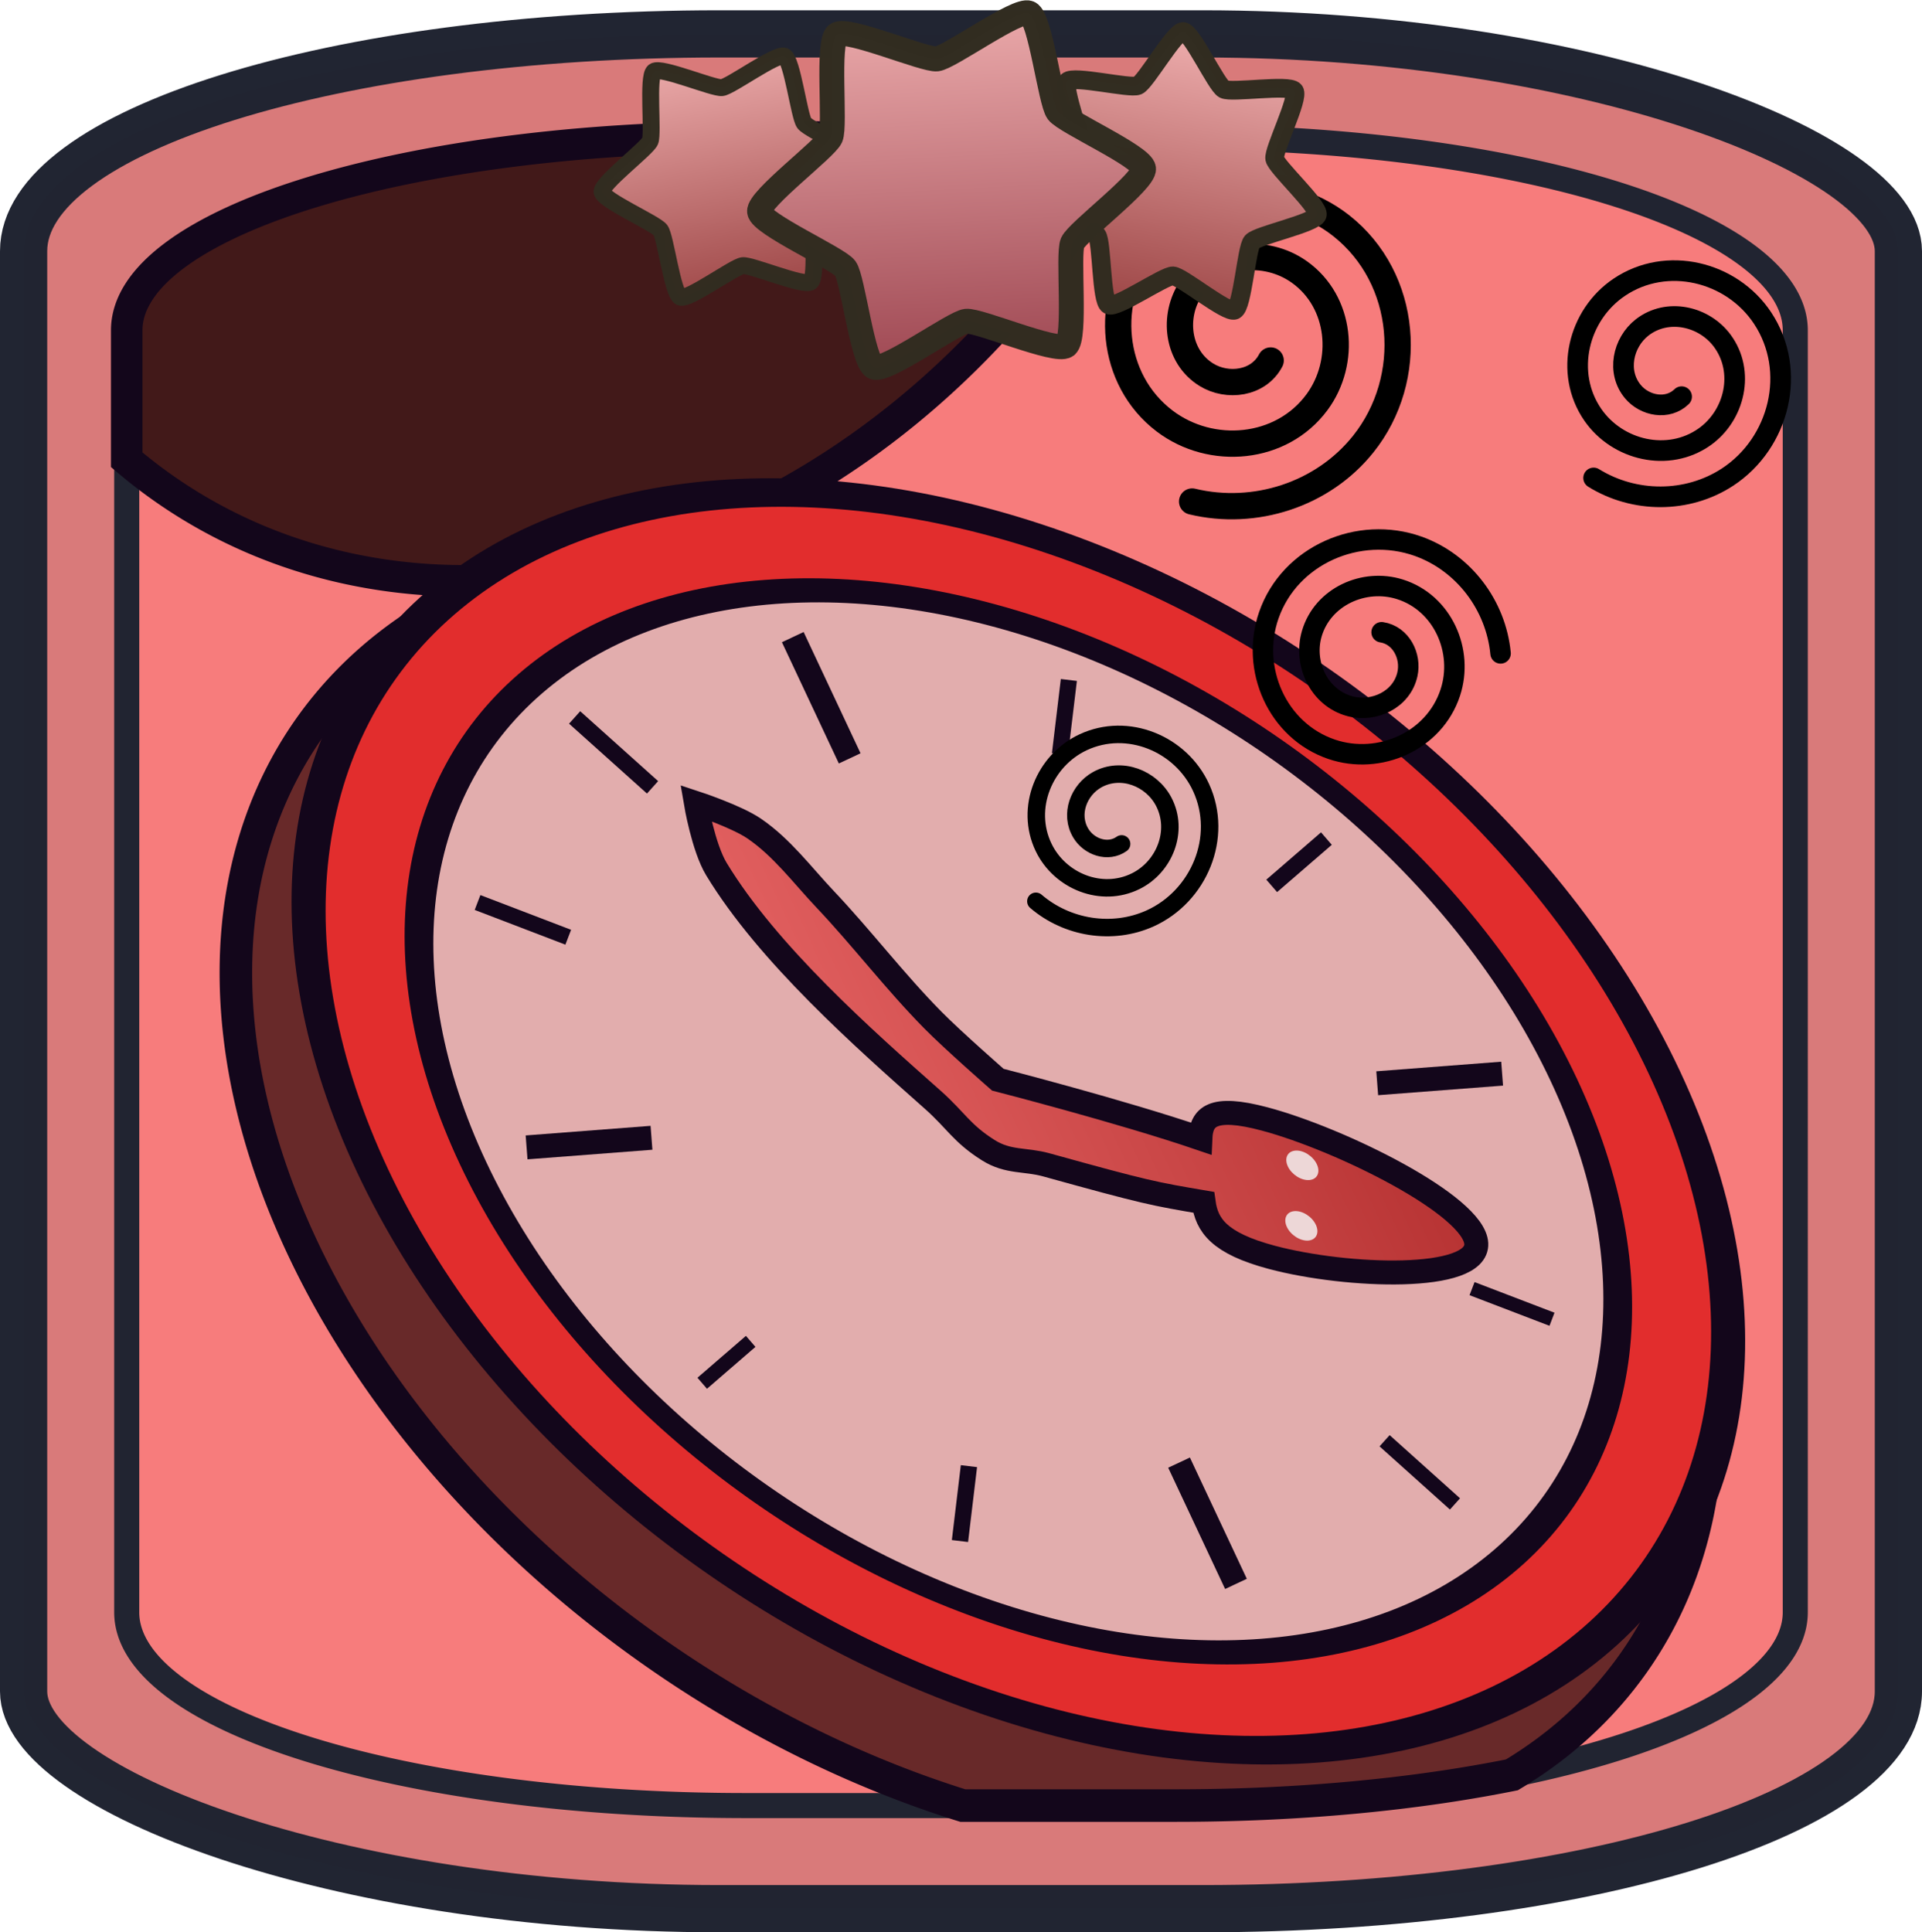 <?xml version="1.0" encoding="UTF-8" standalone="no"?>
<!-- Created with Inkscape (http://www.inkscape.org/) -->

<svg
   width="200"
   height="201.07"
   viewBox="0 0 52.917 53.2"
   version="1.1"
   id="svg1"
   inkscape:version="1.4.2 (f4327f4, 2025-05-13)"
   sodipodi:docname="TimeStop2.svg"
   xmlns:inkscape="http://www.inkscape.org/namespaces/inkscape"
   xmlns:sodipodi="http://sodipodi.sourceforge.net/DTD/sodipodi-0.dtd"
   xmlns:xlink="http://www.w3.org/1999/xlink"
   xmlns="http://www.w3.org/2000/svg"
   xmlns:svg="http://www.w3.org/2000/svg">
  <sodipodi:namedview
     id="namedview1"
     pagecolor="#ffffff"
     bordercolor="#000000"
     borderopacity="0.25"
     inkscape:showpageshadow="2"
     inkscape:pageopacity="0.0"
     inkscape:pagecheckerboard="0"
     inkscape:deskcolor="#d1d1d1"
     inkscape:document-units="mm"
     inkscape:zoom="5.6568542"
     inkscape:cx="58.513087"
     inkscape:cy="32.792077"
     inkscape:window-width="3840"
     inkscape:window-height="2054"
     inkscape:window-x="-11"
     inkscape:window-y="-11"
     inkscape:window-maximized="1"
     inkscape:current-layer="layer3" />
  <defs
     id="defs1">
    <linearGradient
       id="linearGradient4"
       inkscape:collect="always">
      <stop
         style="stop-color:#e26060;stop-opacity:1;"
         offset="0"
         id="stop4" />
      <stop
         style="stop-color:#b63232;stop-opacity:1;"
         offset="1"
         id="stop5" />
    </linearGradient>
    <inkscape:path-effect
       effect="spiro"
       id="path-effect9"
       is_visible="true"
       lpeversion="1" />
    <inkscape:path-effect
       effect="spiro"
       id="path-effect8"
       is_visible="true"
       lpeversion="1" />
    <inkscape:path-effect
       effect="mirror_symmetry"
       start_point="17.255,9.245"
       end_point="17.255,29.301"
       center_point="17.255,19.273"
       id="path-effect5"
       is_visible="true"
       lpeversion="1.2"
       lpesatellites=""
       mode="free"
       discard_orig_path="false"
       fuse_paths="true"
       oposite_fuse="false"
       split_items="false"
       split_open="false"
       link_styles="false" />
    <inkscape:path-effect
       effect="mirror_symmetry"
       start_point="27.03,8.41"
       end_point="27.03,28.183"
       center_point="27.03,18.297"
       id="path-effect3"
       is_visible="true"
       lpeversion="1.2"
       lpesatellites=""
       mode="free"
       discard_orig_path="false"
       fuse_paths="false"
       oposite_fuse="false"
       split_items="false"
       split_open="false"
       link_styles="false" />
    <inkscape:path-effect
       effect="spiro"
       id="path-effect8-8"
       is_visible="true"
       lpeversion="1" />
    <inkscape:path-effect
       effect="spiro"
       id="path-effect8-0"
       is_visible="true"
       lpeversion="1" />
    <inkscape:path-effect
       effect="spiro"
       id="path-effect8-0-9"
       is_visible="true"
       lpeversion="1" />
    <inkscape:path-effect
       effect="spiro"
       id="path-effect8-8-6"
       is_visible="true"
       lpeversion="1" />
    <inkscape:path-effect
       effect="spiro"
       id="path-effect8-3"
       is_visible="true"
       lpeversion="1" />
    <linearGradient
       inkscape:collect="always"
       xlink:href="#linearGradient4"
       id="linearGradient5"
       x1="12.979"
       y1="16.647"
       x2="23.443"
       y2="16.647"
       gradientUnits="userSpaceOnUse"
       gradientTransform="matrix(1.552,-0.119,0.707,1.507,-9.941,5.529)" />
    <linearGradient
       inkscape:collect="always"
       xlink:href="#linearGradient29"
       id="linearGradient25"
       x1="9.158"
       y1="0.654"
       x2="9.524"
       y2="7.639"
       gradientUnits="userSpaceOnUse" />
    <linearGradient
       id="linearGradient29"
       inkscape:collect="always">
      <stop
         style="stop-color:#f2b3b3;stop-opacity:1;"
         offset="0"
         id="stop28" />
      <stop
         style="stop-color:#9e4752;stop-opacity:1;"
         offset="1"
         id="stop29" />
    </linearGradient>
    <linearGradient
       inkscape:collect="always"
       xlink:href="#linearGradient27"
       id="linearGradient26"
       x1="9.158"
       y1="0.654"
       x2="9.524"
       y2="7.639"
       gradientUnits="userSpaceOnUse" />
    <linearGradient
       id="linearGradient27"
       inkscape:collect="always">
      <stop
         style="stop-color:#f2b3b3;stop-opacity:1;"
         offset="0"
         id="stop26" />
      <stop
         style="stop-color:#9e4747;stop-opacity:1;"
         offset="1"
         id="stop27" />
    </linearGradient>
    <linearGradient
       inkscape:collect="always"
       xlink:href="#linearGradient27"
       id="linearGradient15"
       gradientUnits="userSpaceOnUse"
       x1="9.158"
       y1="0.654"
       x2="9.524"
       y2="7.639" />
  </defs>
  <g
     inkscape:label="Ebene 1"
     inkscape:groupmode="layer"
     id="layer1"
     style="display:inline"
     transform="translate(-0.2,-0.018)">
    <rect
       style="fill:#d97a7a;fill-opacity:1;stroke:#212532;stroke-width:1.3;stroke-linejoin:round;stroke-miterlimit:8.2;stroke-dasharray:none;stroke-opacity:0.996"
       id="rect1"
       width="51.617"
       height="51.617"
       x="0.85"
       y="0.951"
       ry="5.982"
       rx="19.158" />
    <path
       d="M 26.708,49.729 A 22.315,15.311 35.249 0 1 8.517,34.347 22.315,15.311 35.249 0 1 14.201,15.964 16.74,20.41 32.188 0 1 3.689,12.676 v 31.73 c 0,2.949 7.604,5.323 17.05,5.323 z"
       style="fill:#f77c7c;fill-opacity:1;stroke:#212532;stroke-width:0.69;stroke-linejoin:round;stroke-miterlimit:8.2;stroke-opacity:0.996"
       id="path10" />
    <path
       d="m 31.296,3.79 a 16.74,20.41 32.188 0 1 -2.761,4.179 16.74,20.41 32.188 0 1 -9.882,7.063 22.315,15.311 35.249 0 1 26.724,16.488 22.315,15.311 35.249 0 1 -3.552,17.364 c 4.702,-0.946 7.803,-2.594 7.803,-4.478 V 9.113 c 0,-2.949 -7.604,-5.323 -17.05,-5.323 z"
       style="fill:#f77c7c;fill-opacity:1;stroke:#212532;stroke-width:0.69;stroke-linejoin:round;stroke-miterlimit:8.2;stroke-opacity:0.996"
       id="path8" />
    <path
       sodipodi:type="spiral"
       style="fill:none;fill-rule:evenodd;stroke:#000000;stroke-width:0.365;stroke-linecap:round;stroke-dasharray:none"
       id="path12"
       sodipodi:cx="29.419693"
       sodipodi:cy="8.0915852"
       sodipodi:expansion="1"
       sodipodi:revolution="2.7902846"
       sodipodi:radius="2.2837081"
       sodipodi:argument="-15.350353"
       sodipodi:t0="0.21885763"
       d="m 29.667,8.526 c -0.247,0.241 -0.65,0.163 -0.859,-0.086 -0.293,-0.347 -0.182,-0.871 0.162,-1.139 0.446,-0.346 1.094,-0.201 1.418,0.239 0.4,0.544 0.221,1.317 -0.315,1.697 C 29.431,9.691 28.532,9.478 28.096,8.845 27.588,8.107 27.835,7.082 28.565,6.591 c 0.836,-0.563 1.987,-0.281 2.534,0.545 0.618,0.933 0.301,2.21 -0.621,2.813 -0.711,0.464 -1.649,0.459 -2.367,0.014"
       transform="matrix(1.557,0,0,1.557,0.307,-2.336)" />
    <path
       sodipodi:type="spiral"
       style="fill:none;fill-rule:evenodd;stroke:#000000;stroke-width:0.465;stroke-linecap:round;stroke-dasharray:none"
       id="path13"
       sodipodi:cx="20.907158"
       sodipodi:cy="5.1917105"
       sodipodi:expansion="1"
       sodipodi:revolution="2.7902846"
       sodipodi:radius="3.0777364"
       sodipodi:argument="-15.668167"
       sodipodi:t0="0.21885763"
       d="M 21.407,5.644 C 21.192,6.056 20.643,6.126 20.27,5.896 19.749,5.575 19.671,4.857 19.998,4.37 20.423,3.739 21.314,3.651 21.914,4.079 22.655,4.606 22.751,5.671 22.225,6.383 21.595,7.235 20.355,7.34 19.531,6.714 18.569,5.983 18.454,4.567 19.18,3.63 20.013,2.557 21.605,2.434 22.654,3.26 c 1.184,0.934 1.316,2.703 0.389,3.863 -0.714,0.894 -1.917,1.281 -3.025,1.015"
       transform="matrix(1.557,0,0,1.557,1.854,1.155)" />
  </g>
  <g
     inkscape:groupmode="layer"
     id="layer2"
     inkscape:label="Ebene 2"
     transform="translate(-0.2,-0.018)">
    <path
       d="M 31.296,3.79 H 20.739 c -9.446,0 -17.05,2.374 -17.05,5.323 V 12.676 A 16.74,20.41 32.188 0 0 28.535,7.968 16.74,20.41 32.188 0 0 31.296,3.79 Z"
       style="fill:#421919;stroke:#13061b;stroke-width:0.867"
       id="path7" />
    <path
       d="m 14.201,15.964 a 16.74,20.41 32.188 0 0 4.452,-0.932 22.315,15.311 35.249 0 0 -0.103,0.008 22.315,15.311 35.249 0 0 -4.349,0.924 z"
       style="fill:#682929;stroke:#13061b;stroke-width:0.896"
       id="path11" />
    <path
       d="M 41.825,48.884 A 22.315,15.311 35.249 0 0 45.377,31.52 22.315,15.311 35.249 0 0 18.653,15.032 16.74,20.41 32.188 0 1 14.201,15.964 22.315,15.311 35.249 0 0 8.517,34.347 22.315,15.311 35.249 0 0 26.708,49.729 h 5.87 c 3.414,0 6.586,-0.31 9.247,-0.845 z"
       style="fill:#682929;stroke:#13061b;stroke-width:0.896"
       id="path9" />
    <ellipse
       style="fill:#e22d2d;fill-opacity:1;stroke:#13061b;stroke-width:0.865"
       id="path1-3"
       cx="13.296"
       cy="35.251"
       rx="17.835"
       ry="19.072"
       transform="matrix(0.997,-0.076,0.425,0.905,0,0)" />
    <ellipse
       style="fill:#e2adad;fill-opacity:1;stroke:#13061b;stroke-width:0.73"
       id="path1"
       cx="13.296"
       cy="35.251"
       rx="15.061"
       ry="16.106"
       transform="matrix(0.997,-0.076,0.425,0.905,0,0)" />
    <path
       style="fill:#e2adad;fill-opacity:1;stroke:#13061b;stroke-width:0.66"
       d="m 22.027,17.559 1.567,3.339"
       id="path2" />
    <path
       style="fill:#e2adad;fill-opacity:1;stroke:#13061b;stroke-width:0.66"
       d="m 32.662,40.287 1.567,3.339"
       id="path2-8" />
    <path
       style="fill:#e2adad;fill-opacity:1;stroke:#13061b;stroke-width:0.445"
       d="m 29.628,18.739 -0.245,2.041"
       id="path2-1" />
    <path
       style="fill:#e2adad;fill-opacity:1;stroke:#13061b;stroke-width:0.45"
       d="m 26.877,40.384 -0.247,2.062"
       id="path2-8-7" />
    <path
       style="fill:#e2adad;fill-opacity:1;stroke:#13061b;stroke-width:0.453"
       d="m 36.719,23.106 -1.506,1.302"
       id="path2-7" />
    <path
       style="fill:#e2adad;fill-opacity:1;stroke:#13061b;stroke-width:0.401"
       d="m 20.868,36.949 -1.334,1.153"
       id="path2-8-6" />
    <path
       style="fill:#e2adad;fill-opacity:1;stroke:#13061b;stroke-width:0.66"
       d="m 41.557,29.578 -3.439,0.264"
       id="path2-2" />
    <path
       style="fill:#e2adad;fill-opacity:1;stroke:#13061b;stroke-width:0.66"
       d="M 18.137,31.344 14.698,31.608"
       id="path2-8-2" />
    <path
       style="fill:#e2adad;fill-opacity:1;stroke:#13061b;stroke-width:0.46"
       d="m 16.021,19.771 2.145,1.924"
       id="path2-76" />
    <path
       style="fill:#e2adad;fill-opacity:1;stroke:#13061b;stroke-width:0.416"
       d="m 38.321,39.685 1.938,1.739"
       id="path2-8-1" />
    <path
       style="fill:#e2adad;fill-opacity:1;stroke:#13061b;stroke-width:0.438"
       d="m 13.348,24.866 2.497,0.956"
       id="path2-9" />
    <path
       style="fill:#e2adad;fill-opacity:1;stroke:#13061b;stroke-width:0.386"
       d="m 40.729,35.497 2.201,0.843"
       id="path2-8-5" />
    <path
       id="path3"
       style="fill:url(#linearGradient5);stroke:#13061b;stroke-width:0.66"
       d="m 19.358,22.127 c 0,0 0.206,1.225 0.567,1.82 1.417,2.337 4.058,4.667 5.957,6.351 0.641,0.569 0.792,0.923 1.528,1.387 0.547,0.345 1.018,0.243 1.599,0.404 2.755,0.765 2.961,0.798 4.33,1.031 0.086,0.626 0.416,1.126 1.876,1.515 2.085,0.555 5.684,0.673 5.63,-0.379 -0.055,-1.052 -3.742,-2.876 -5.827,-3.431 -1.453,-0.387 -1.744,-0.056 -1.769,0.536 -2.19,-0.747 -5.576,-1.616 -5.576,-1.616 0,0 -1.223,-1.069 -1.786,-1.639 -1.057,-1.071 -1.944,-2.246 -2.974,-3.334 C 22.286,24.109 21.733,23.355 20.964,22.83 20.471,22.493 19.358,22.127 19.358,22.127 Z" />
    <ellipse
       style="fill:#edd7d7;fill-opacity:1;stroke:#13061b;stroke-width:0;stroke-dasharray:none"
       id="path4"
       cx="20.317"
       cy="37.178"
       rx="0.4"
       ry="0.448"
       transform="matrix(0.997,-0.076,0.425,0.905,0,0)" />
    <path
       sodipodi:type="spiral"
       style="display:inline;fill:none;fill-rule:evenodd;stroke:#000000;stroke-width:0.265;stroke-linecap:round;stroke-dasharray:none"
       id="path14"
       sodipodi:cx="24.143229"
       sodipodi:cy="10.417969"
       sodipodi:expansion="1"
       sodipodi:revolution="2.7902846"
       sodipodi:radius="1.6880152"
       sodipodi:argument="-17.571072"
       sodipodi:t0="0.21885763"
       d="m 24.288,10.078 c 0.252,0.038 0.387,0.31 0.334,0.544 -0.073,0.328 -0.431,0.497 -0.743,0.414 -0.403,-0.108 -0.608,-0.554 -0.494,-0.941 0.141,-0.478 0.676,-0.719 1.139,-0.573 0.554,0.174 0.831,0.798 0.653,1.338 -0.207,0.63 -0.921,0.942 -1.536,0.733 -0.705,-0.24 -1.054,-1.043 -0.813,-1.735 0.272,-0.781 1.166,-1.166 1.933,-0.893 0.591,0.211 1.007,0.765 1.067,1.387"
       transform="matrix(2.127,0,0,2.127,-13.422,-4.011)" />
    <path
       sodipodi:type="spiral"
       style="display:inline;fill:none;fill-rule:evenodd;stroke:#000000;stroke-width:0.265;stroke-linecap:round;stroke-dasharray:none"
       id="path14-2"
       sodipodi:cx="24.143229"
       sodipodi:cy="10.417969"
       sodipodi:expansion="1"
       sodipodi:revolution="2.7902846"
       sodipodi:radius="1.6880152"
       sodipodi:argument="-17.571072"
       sodipodi:t0="0.21885763"
       d="m 24.288,10.078 c 0.252,0.038 0.387,0.31 0.334,0.544 -0.073,0.328 -0.431,0.497 -0.743,0.414 -0.403,-0.108 -0.608,-0.554 -0.494,-0.941 0.141,-0.478 0.676,-0.719 1.139,-0.573 0.554,0.174 0.831,0.798 0.653,1.338 -0.207,0.63 -0.921,0.942 -1.536,0.733 -0.705,-0.24 -1.054,-1.043 -0.813,-1.735 0.272,-0.781 1.166,-1.166 1.933,-0.893 0.591,0.211 1.007,0.765 1.067,1.387"
       transform="matrix(-1.309,1.259,-1.259,-1.309,75.562,5.866)" />
    <ellipse
       style="fill:#edd7d7;fill-opacity:1;stroke:#13061b;stroke-width:0;stroke-dasharray:none"
       id="path4-3"
       cx="19.533"
       cy="38.953"
       rx="0.4"
       ry="0.448"
       transform="matrix(0.997,-0.076,0.425,0.905,0,0)" />
  </g>
  <g
     inkscape:groupmode="layer"
     id="layer3"
     inkscape:label="Ebene 3"
     transform="translate(-0.2,-0.018)">
    <path
       sodipodi:type="star"
       style="fill:url(#linearGradient15);fill-opacity:1;fill-rule:nonzero;stroke:#322d21;stroke-width:0.443;stroke-linejoin:round;stroke-miterlimit:8.2;stroke-opacity:0.996"
       id="path1-5-7"
       inkscape:flatsided="false"
       sodipodi:sides="7"
       sodipodi:cx="9.3473988"
       sodipodi:cy="4.4553022"
       sodipodi:r1="3.4362388"
       sodipodi:r2="2.3474281"
       sodipodi:arg1="0.9357696"
       sodipodi:arg2="1.3845686"
       inkscape:rounded="0.12173243"
       inkscape:randomized="0"
       d="M 11.386,7.222 C 11.222,7.342 9.982,6.725 9.782,6.762 9.582,6.8 8.652,7.826 8.455,7.774 8.259,7.721 7.969,6.366 7.815,6.233 7.661,6.101 6.278,6.013 6.197,5.827 6.116,5.641 6.994,4.569 7.002,4.366 7.009,4.163 6.216,3.027 6.311,2.847 6.406,2.668 7.791,2.686 7.955,2.565 8.118,2.445 8.512,1.116 8.711,1.078 8.911,1.041 9.761,2.136 9.957,2.188 10.153,2.241 11.437,1.72 11.591,1.852 c 0.154,0.133 -0.172,1.48 -0.091,1.666 0.081,0.186 1.289,0.865 1.281,1.068 -0.008,0.203 -1.264,0.788 -1.359,0.967 -0.095,0.179 0.127,1.547 -0.036,1.668 z"
       inkscape:transform-center-x="-0.33505939"
       inkscape:transform-center-y="-0.73490861"
       transform="matrix(1.134,0.263,-0.263,1.134,23.18,-2.627)" />
    <path
       sodipodi:type="star"
       style="fill:url(#linearGradient26);fill-opacity:1;fill-rule:nonzero;stroke:#322d21;stroke-width:0.443;stroke-linejoin:round;stroke-miterlimit:8.2;stroke-opacity:0.996"
       id="path1-5-7-0"
       inkscape:flatsided="false"
       sodipodi:sides="6"
       sodipodi:cx="9.3473988"
       sodipodi:cy="4.4553022"
       sodipodi:r1="3.4362388"
       sodipodi:r2="2.3474281"
       sodipodi:arg1="0.9357696"
       sodipodi:arg2="1.4593684"
       inkscape:rounded="0.12173243"
       inkscape:randomized="0"
       d="M 11.386,7.222 C 11.206,7.354 9.83,6.763 9.608,6.788 9.387,6.813 8.175,7.693 7.971,7.604 7.767,7.515 7.59,6.027 7.458,5.848 7.325,5.669 5.957,5.059 5.932,4.837 5.908,4.616 7.107,3.719 7.197,3.515 7.286,3.311 7.13,1.821 7.309,1.689 7.488,1.557 8.865,2.147 9.086,2.122 9.308,2.098 10.52,1.218 10.724,1.307 c 0.204,0.089 0.381,1.577 0.513,1.756 0.132,0.179 1.5,0.789 1.525,1.01 0.025,0.221 -1.175,1.118 -1.264,1.322 -0.089,0.204 0.067,1.694 -0.112,1.826 z"
       inkscape:transform-center-x="0.30245439"
       inkscape:transform-center-y="-0.66339453"
       transform="matrix(-1.024,0.237,0.237,1.024,28.879,-1.896)" />
    <path
       sodipodi:type="star"
       style="fill:url(#linearGradient25);fill-opacity:1;fill-rule:nonzero;stroke:#322d21;stroke-width:0.443;stroke-linejoin:round;stroke-miterlimit:8.2;stroke-opacity:0.996"
       id="path1-5-9"
       inkscape:flatsided="false"
       sodipodi:sides="6"
       sodipodi:cx="9.3473988"
       sodipodi:cy="4.4553022"
       sodipodi:r1="3.4362388"
       sodipodi:r2="2.3474281"
       sodipodi:arg1="0.9357696"
       sodipodi:arg2="1.4593684"
       inkscape:rounded="0.12173243"
       inkscape:randomized="0"
       d="M 11.386,7.222 C 11.206,7.354 9.83,6.763 9.608,6.788 9.387,6.813 8.175,7.693 7.971,7.604 7.767,7.515 7.59,6.027 7.458,5.848 7.325,5.669 5.957,5.059 5.932,4.837 5.908,4.616 7.107,3.719 7.197,3.515 7.286,3.311 7.13,1.821 7.309,1.689 7.488,1.557 8.865,2.147 9.086,2.122 9.308,2.098 10.52,1.218 10.724,1.307 c 0.204,0.089 0.381,1.577 0.513,1.756 0.132,0.179 1.5,0.789 1.525,1.01 0.025,0.221 -1.175,1.118 -1.264,1.322 -0.089,0.204 0.067,1.694 -0.112,1.826 z"
       inkscape:transform-center-x="0.10400115"
       inkscape:transform-center-y="-1.3089877"
       transform="matrix(1.548,0,0,1.548,11.929,-1.645)" />
  </g>
</svg>
